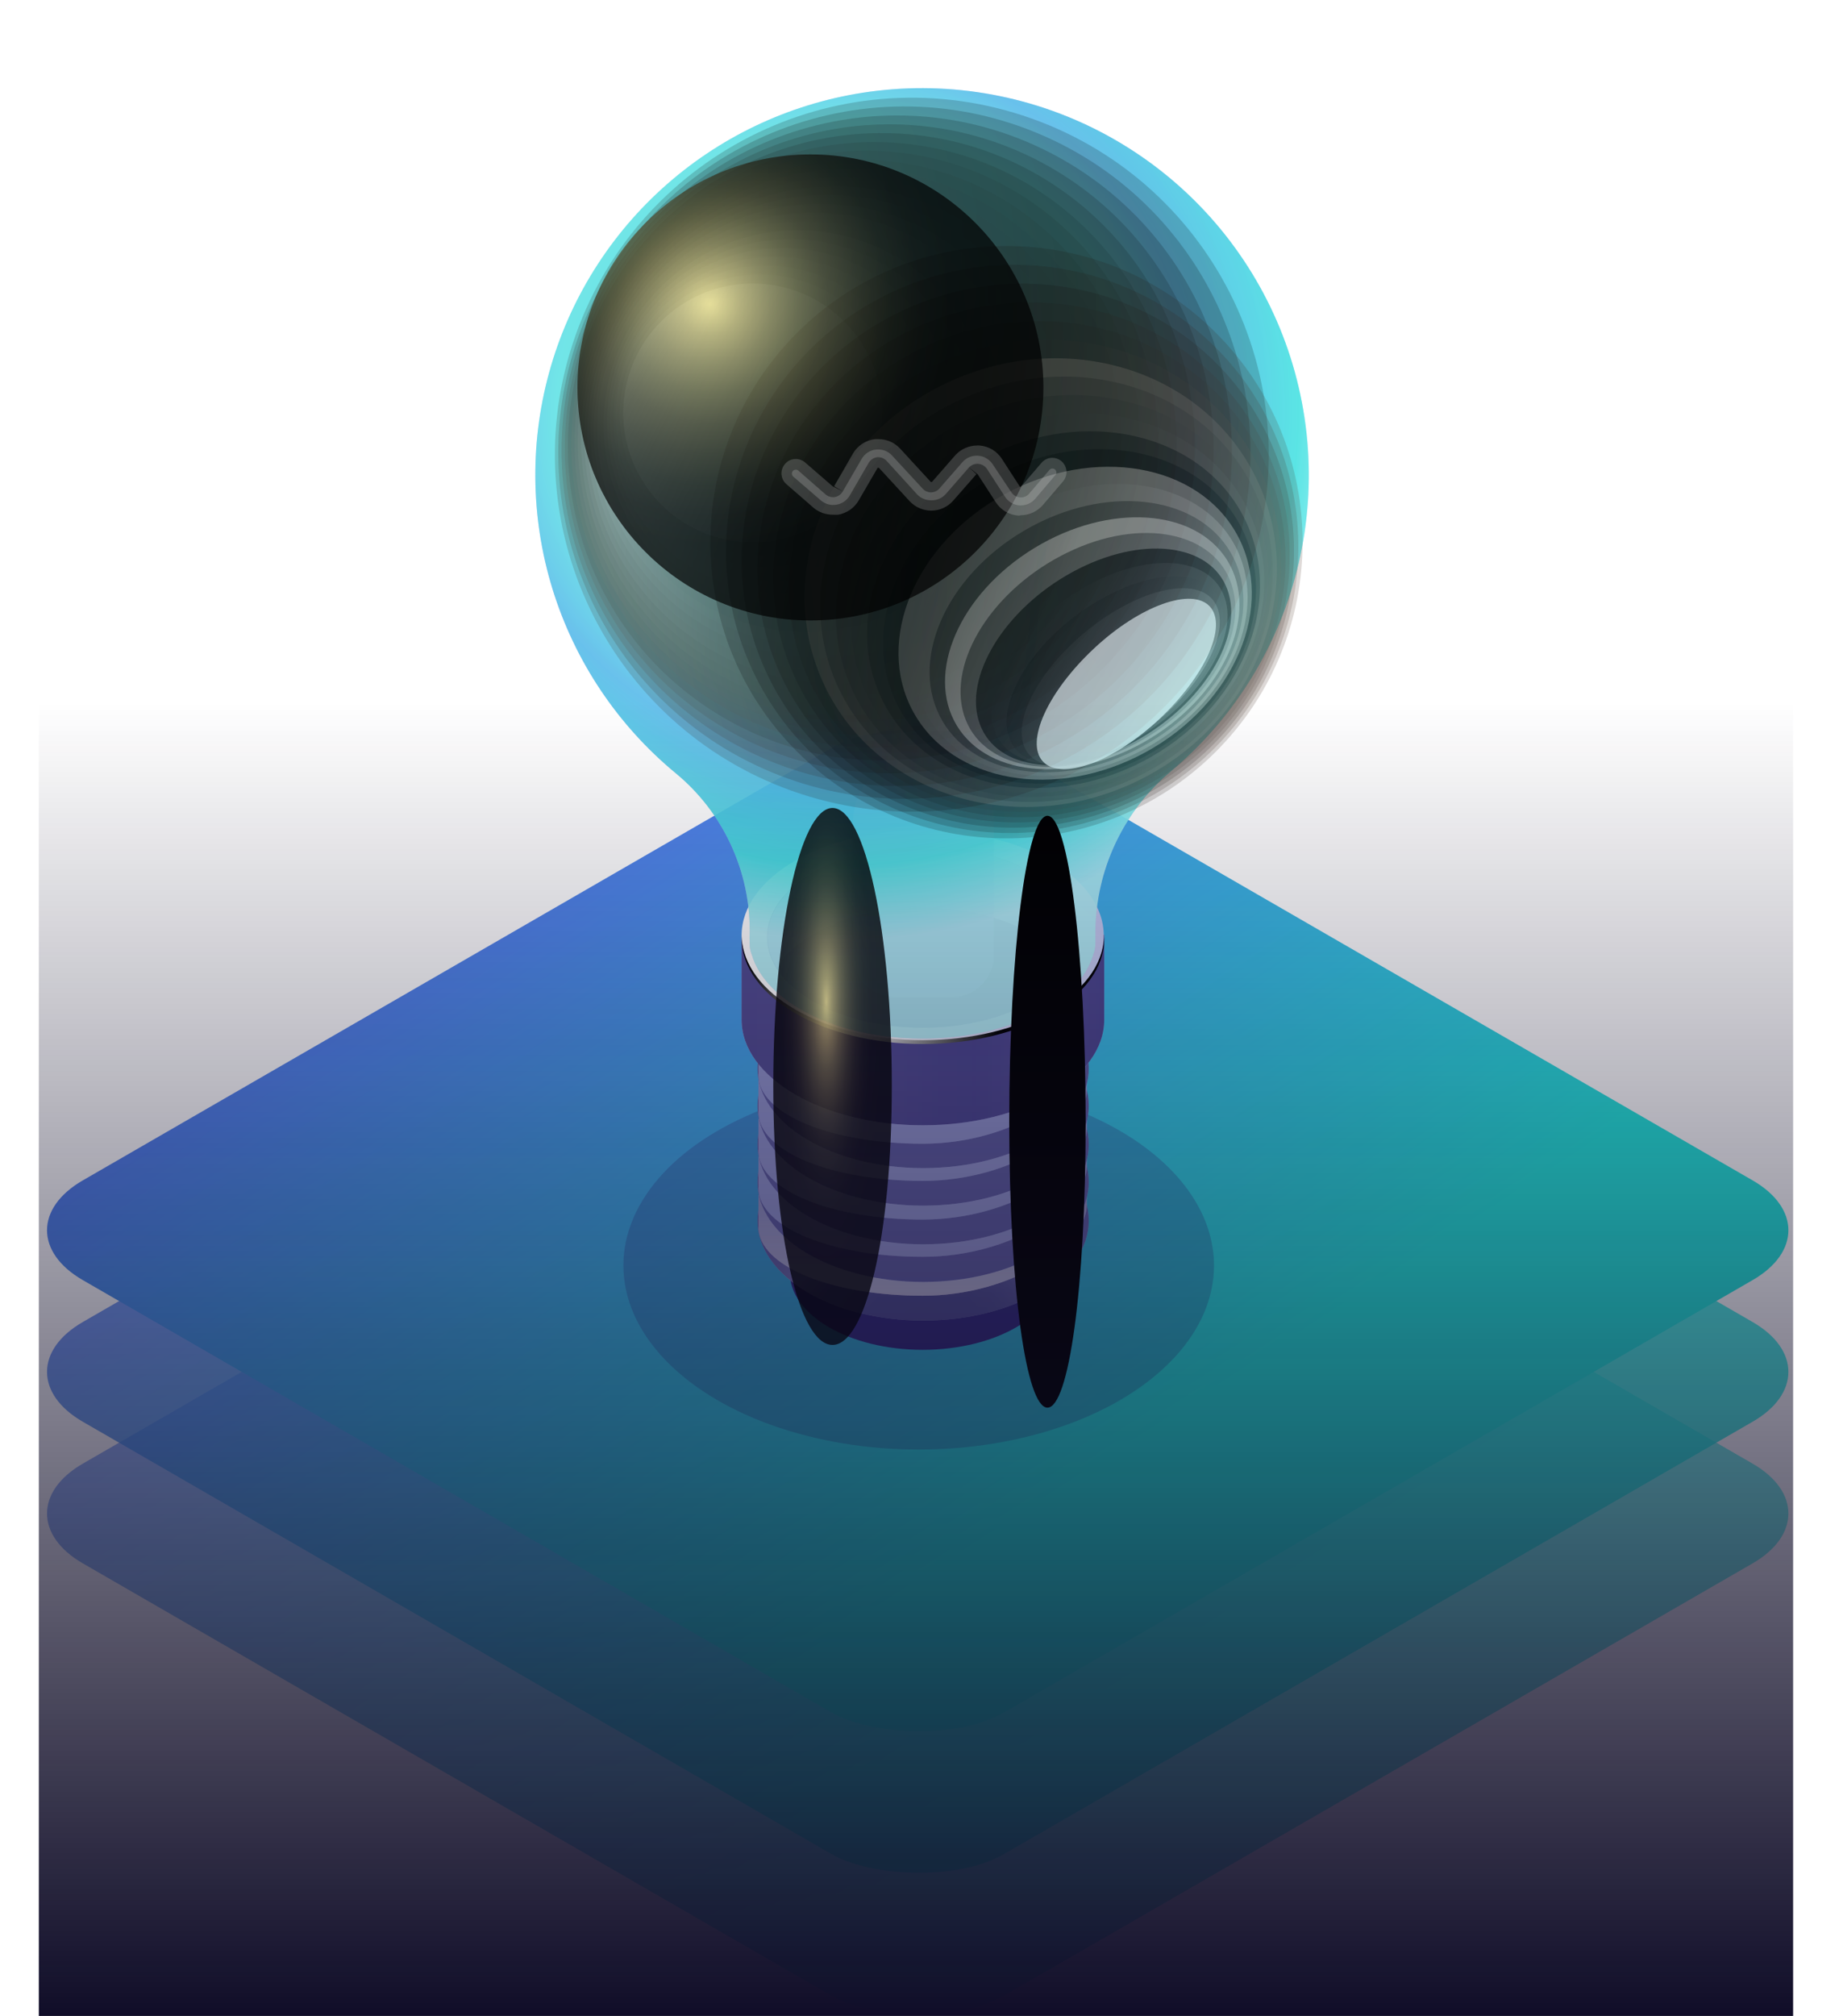 <svg width="521" height="571" viewBox="0 0 521 571" fill="none" xmlns="http://www.w3.org/2000/svg">
<g clip-path="url(#clip0_40_1263)">
<rect width="301.377" height="301.377" rx="28.232" transform="matrix(0.866 -0.5 0.866 0.5 -1 428.688)" fill="url(#paint0_linear_40_1263)" fill-opacity="0.6"/>
<rect width="301.377" height="301.377" rx="28.232" transform="matrix(0.866 -0.5 0.866 0.5 -1 388.573)" fill="url(#paint1_linear_40_1263)" fill-opacity="0.8"/>
<g style="mix-blend-mode:darken">
<rect width="301.377" height="301.377" rx="28.232" transform="matrix(0.866 -0.5 0.866 0.5 -1 348.458)" fill="url(#paint2_linear_40_1263)"/>
</g>
<g style="mix-blend-mode:darken" filter="url(#filter0_f_40_1263)">
<ellipse cx="260.274" cy="358.446" rx="83.659" ry="52.126" fill="#322A78" fill-opacity="0.25"/>
</g>
<path opacity="0.8" d="M261.597 220.993C246.7 220.993 235.519 210.765 230.915 192.909C230.865 192.692 230.865 192.467 230.915 192.251L224.042 135.589C224.043 135.317 224.144 135.054 224.326 134.851C224.507 134.648 224.757 134.517 225.027 134.485C225.298 134.453 225.571 134.521 225.795 134.675C226.02 134.83 226.179 135.062 226.245 135.326L232.987 192.251C235.486 202.116 242.589 218.559 261.465 218.559C275.935 218.559 287.116 208.233 289.977 192.251V191.955V191.166L296.554 135.261C296.595 134.969 296.749 134.706 296.983 134.527C297.217 134.348 297.512 134.269 297.804 134.307C298.095 134.34 298.361 134.486 298.546 134.714C298.73 134.941 298.818 135.232 298.79 135.524L292.213 192.251C292.229 192.415 292.229 192.58 292.213 192.744C289.253 209.943 277.185 220.993 261.597 220.993Z" fill="url(#paint3_linear_40_1263)"/>
<path opacity="0.8" d="M261.597 220.993C246.7 220.993 235.519 210.765 230.915 192.909C230.865 192.692 230.865 192.467 230.915 192.251L224.042 135.589C224.043 135.317 224.144 135.054 224.326 134.851C224.507 134.648 224.757 134.517 225.027 134.485C225.298 134.453 225.571 134.521 225.795 134.675C226.02 134.83 226.179 135.062 226.245 135.326L232.987 192.251C235.486 202.116 242.589 218.559 261.465 218.559C275.935 218.559 287.116 208.233 289.977 192.251V191.955V191.166L296.554 135.261C296.595 134.969 296.749 134.706 296.983 134.527C297.217 134.348 297.512 134.269 297.804 134.307C298.095 134.34 298.361 134.486 298.546 134.714C298.73 134.941 298.818 135.232 298.79 135.524L292.213 192.251C292.229 192.415 292.229 192.58 292.213 192.744C289.253 209.943 277.185 220.993 261.597 220.993Z" fill="url(#paint4_linear_40_1263)"/>
<path d="M299.021 341.451H223.746V360.393C223.746 372.495 240.616 382.328 261.4 382.328C282.183 382.328 299.021 372.462 299.021 360.393V360.097V341.451Z" fill="#322A78"/>
<path d="M261.531 374.04C287.449 374.04 308.459 361.378 308.459 345.759C308.459 330.14 287.449 317.477 261.531 317.477C235.614 317.477 214.604 330.14 214.604 345.759C214.604 361.378 235.614 374.04 261.531 374.04Z" fill="url(#paint5_radial_40_1263)"/>
<path d="M261.531 374.04C287.449 374.04 308.459 361.378 308.459 345.759C308.459 330.14 287.449 317.477 261.531 317.477C235.614 317.477 214.604 330.14 214.604 345.759C214.604 361.378 235.614 374.04 261.531 374.04Z" fill="#322A78" fill-opacity="0.65"/>
<g style="mix-blend-mode:multiply">
<path d="M307.899 338.525H214.867V347.535C214.867 358.683 235.716 367.003 261.4 367.003C287.083 367.003 307.899 352.337 307.899 341.188V338.525Z" fill="url(#paint6_linear_40_1263)" style="mix-blend-mode:multiply"/>
<path d="M307.899 338.525H214.867V347.535C214.867 358.683 235.716 367.003 261.4 367.003C287.083 367.003 307.899 352.337 307.899 341.188V338.525Z" fill="#322A78" fill-opacity="0.38"/>
</g>
<path d="M261.531 363.089C287.449 363.089 308.459 350.427 308.459 334.808C308.459 319.188 287.449 306.526 261.531 306.526C235.614 306.526 214.604 319.188 214.604 334.808C214.604 350.427 235.614 363.089 261.531 363.089Z" fill="url(#paint7_radial_40_1263)"/>
<path d="M261.531 363.089C287.449 363.089 308.459 350.427 308.459 334.808C308.459 319.188 287.449 306.526 261.531 306.526C235.614 306.526 214.604 319.188 214.604 334.808C214.604 350.427 235.614 363.089 261.531 363.089Z" fill="#322A78" fill-opacity="0.65"/>
<g style="mix-blend-mode:multiply">
<path d="M307.899 327.508H214.867V336.485C214.867 347.666 235.716 355.986 261.4 355.986C287.083 355.986 307.899 341.418 307.899 330.237V327.508Z" fill="url(#paint8_linear_40_1263)" style="mix-blend-mode:multiply"/>
<path d="M307.899 327.508H214.867V336.485C214.867 347.666 235.716 355.986 261.4 355.986C287.083 355.986 307.899 341.418 307.899 330.237V327.508Z" fill="#322A78" fill-opacity="0.25"/>
</g>
<path d="M261.531 352.436C287.449 352.436 308.459 339.774 308.459 324.154C308.459 308.535 287.449 295.873 261.531 295.873C235.614 295.873 214.604 308.535 214.604 324.154C214.604 339.774 235.614 352.436 261.531 352.436Z" fill="url(#paint9_radial_40_1263)"/>
<path d="M261.531 352.436C287.449 352.436 308.459 339.774 308.459 324.154C308.459 308.535 287.449 295.873 261.531 295.873C235.614 295.873 214.604 308.535 214.604 324.154C214.604 339.774 235.614 352.436 261.531 352.436Z" fill="#322A78" fill-opacity="0.65"/>
<g style="mix-blend-mode:multiply">
<path d="M307.899 316.951H214.867V325.929C214.867 337.11 235.716 345.43 261.4 345.43C287.083 345.43 307.899 330.796 307.899 319.582V316.951Z" fill="url(#paint10_linear_40_1263)" style="mix-blend-mode:multiply"/>
<path d="M307.899 316.951H214.867V325.929C214.867 337.11 235.716 345.43 261.4 345.43C287.083 345.43 307.899 330.796 307.899 319.582V316.951Z" fill="#322A78" fill-opacity="0.25"/>
</g>
<path d="M261.531 341.485C287.449 341.485 308.459 328.823 308.459 313.203C308.459 297.584 287.449 284.922 261.531 284.922C235.614 284.922 214.604 297.584 214.604 313.203C214.604 328.823 235.614 341.485 261.531 341.485Z" fill="url(#paint11_radial_40_1263)"/>
<path d="M261.531 341.485C287.449 341.485 308.459 328.823 308.459 313.203C308.459 297.584 287.449 284.922 261.531 284.922C235.614 284.922 214.604 297.584 214.604 313.203C214.604 328.823 235.614 341.485 261.531 341.485Z" fill="#322A78" fill-opacity="0.65"/>
<g style="mix-blend-mode:multiply">
<path d="M307.899 306H214.867V314.978C214.867 326.159 235.716 334.479 261.4 334.479C287.083 334.479 307.899 319.812 307.899 308.631V306Z" fill="url(#paint12_linear_40_1263)" style="mix-blend-mode:multiply"/>
<path d="M307.899 306H214.867V314.978C214.867 326.159 235.716 334.479 261.4 334.479C287.083 334.479 307.899 319.812 307.899 308.631V306Z" fill="#322A78" fill-opacity="0.25"/>
</g>
<path d="M261.531 330.862C287.449 330.862 308.459 318.2 308.459 302.581C308.459 286.961 287.449 274.299 261.531 274.299C235.614 274.299 214.604 286.961 214.604 302.581C214.604 318.2 235.614 330.862 261.531 330.862Z" fill="url(#paint13_radial_40_1263)"/>
<path d="M261.531 330.862C287.449 330.862 308.459 318.2 308.459 302.581C308.459 286.961 287.449 274.299 261.531 274.299C235.614 274.299 214.604 286.961 214.604 302.581C214.604 318.2 235.614 330.862 261.531 330.862Z" fill="#322A78" fill-opacity="0.65"/>
<g style="mix-blend-mode:multiply">
<path d="M307.899 295.346H214.867V304.488C214.867 315.636 235.716 323.956 261.4 323.956C287.083 323.956 307.899 309.158 307.899 297.911V295.346Z" fill="url(#paint14_linear_40_1263)" style="mix-blend-mode:multiply"/>
<path d="M307.899 295.346H214.867V304.488C214.867 315.636 235.716 323.956 261.4 323.956C287.083 323.956 307.899 309.158 307.899 297.911V295.346Z" fill="#322A78" fill-opacity="0.25"/>
</g>
<path d="M312.833 264.796H210.099V288.835C210.099 305.278 233.119 318.728 261.4 318.728C289.682 318.728 312.833 305.344 312.833 288.835V264.796Z" fill="url(#paint15_linear_40_1263)"/>
<path d="M312.833 264.796H210.099V288.835C210.099 305.278 233.119 318.728 261.4 318.728C289.682 318.728 312.833 305.344 312.833 288.835V264.796Z" fill="#322A78" fill-opacity="0.8"/>
<path d="M261.4 294.853C289.733 294.853 312.701 281.484 312.701 264.993C312.701 248.501 289.733 235.133 261.4 235.133C233.067 235.133 210.099 248.501 210.099 264.993C210.099 281.484 233.067 294.853 261.4 294.853Z" fill="url(#paint16_linear_40_1263)"/>
<path style="mix-blend-mode:color-dodge" d="M261.401 294.622C233.383 294.622 210.626 281.468 210.133 265.288C210.133 265.486 210.133 265.65 210.133 265.847C210.133 282.29 233.152 295.707 261.434 295.707C289.715 295.707 312.834 282.421 312.834 265.946C312.849 265.76 312.849 265.573 312.834 265.387C312.143 281.665 289.419 294.622 261.401 294.622Z" fill="url(#paint17_radial_40_1263)"/>
<path d="M261.4 291.104C285.756 291.104 305.5 279.605 305.5 265.421C305.5 251.236 285.756 239.737 261.4 239.737C237.045 239.737 217.301 251.236 217.301 265.421C217.301 279.605 237.045 291.104 261.4 291.104Z" fill="#6874A8"/>
<path d="M261.399 257.101C280.505 257.101 296.718 264.204 302.834 274.102C304.508 271.512 305.42 268.504 305.465 265.421C305.465 251.247 285.734 239.737 261.399 239.737C237.064 239.737 217.464 251.247 217.464 265.421C217.509 268.504 218.421 271.512 220.095 274.102C226.047 264.204 242.259 257.101 261.399 257.101Z" fill="url(#paint18_linear_40_1263)"/>
<path opacity="0.8" d="M253.638 282.455H269.719C272.871 282.446 275.89 281.188 278.116 278.957C280.341 276.725 281.591 273.702 281.591 270.551V232.14C281.377 227.066 279.159 222.284 275.422 218.843C271.686 215.403 266.737 213.586 261.662 213.79C259.147 213.685 256.635 214.075 254.27 214.94C251.906 215.805 249.734 217.127 247.881 218.831C246.027 220.535 244.527 222.587 243.467 224.871C242.407 227.155 241.806 229.625 241.701 232.14V232.371V270.551C241.696 272.118 242.002 273.671 242.601 275.119C243.2 276.567 244.08 277.883 245.189 278.99C246.299 280.096 247.617 280.972 249.067 281.567C250.517 282.162 252.071 282.464 253.638 282.455V282.455Z" fill="url(#paint19_linear_40_1263)"/>
<path opacity="0.8" d="M258.932 216.52H264.26C266.43 216.52 268.206 214.086 268.206 211.094V162.226C268.412 160.252 267.84 158.275 266.612 156.716C265.384 155.156 263.596 154.136 261.629 153.873C259.661 154.136 257.874 155.156 256.646 156.716C255.418 158.275 254.846 160.252 255.052 162.226V211.094C255.019 214.086 256.926 216.52 258.932 216.52Z" fill="url(#paint20_linear_40_1263)"/>
<path opacity="0.8" d="M261.73 226.32C267.615 226.32 272.385 222.227 272.385 217.178C272.385 212.128 267.615 208.035 261.73 208.035C255.846 208.035 251.075 212.128 251.075 217.178C251.075 222.227 255.846 226.32 261.73 226.32Z" fill="url(#paint21_radial_40_1263)"/>
<path opacity="0.7" d="M248.411 25.719C227.073 28.234 206.945 36.966 190.531 50.829C174.117 64.693 162.141 83.076 156.092 103.693C150.044 124.309 150.189 146.249 156.512 166.783C162.834 187.317 175.053 205.54 191.65 219.184C198.178 224.624 203.423 231.44 207.01 239.143C210.597 246.846 212.438 255.246 212.401 263.744V264.04C212.335 265.135 212.335 266.233 212.401 267.328C212.389 268.388 212.59 269.439 212.993 270.419C216.939 283.902 237.065 294.163 261.367 294.163C285.67 294.163 305.763 283.902 309.709 270.452C310.129 269.407 310.341 268.29 310.334 267.164C310.334 266.605 310.334 264.434 310.334 263.875C310.393 255.154 312.361 246.551 316.099 238.672C319.838 230.792 325.255 223.826 331.972 218.263C349.953 203.054 362.556 182.458 367.916 159.527C373.277 136.595 371.108 112.546 361.733 90.943C352.357 69.34 336.273 51.331 315.862 39.583C295.452 27.835 271.8 22.974 248.411 25.719V25.719Z" fill="url(#paint22_radial_40_1263)"/>
<path opacity="0.7" d="M248.411 25.719C227.073 28.234 206.945 36.966 190.531 50.829C174.117 64.693 162.141 83.076 156.092 103.693C150.044 124.309 150.189 146.249 156.512 166.783C162.834 187.317 175.053 205.54 191.65 219.184C198.178 224.624 203.423 231.44 207.01 239.143C210.597 246.846 212.438 255.246 212.401 263.744V264.04C212.335 265.135 212.335 266.233 212.401 267.328C212.389 268.388 212.59 269.439 212.993 270.419C216.939 283.902 237.065 294.163 261.367 294.163C285.67 294.163 305.763 283.902 309.709 270.452C310.129 269.407 310.341 268.29 310.334 267.164C310.334 266.605 310.334 264.434 310.334 263.875C310.393 255.154 312.361 246.551 316.099 238.672C319.838 230.792 325.255 223.826 331.972 218.263C349.953 203.054 362.556 182.458 367.916 159.527C373.277 136.595 371.108 112.546 361.733 90.943C352.357 69.34 336.273 51.331 315.862 39.583C295.452 27.835 271.8 22.974 248.411 25.719V25.719Z" fill="url(#paint23_radial_40_1263)"/>
<g style="mix-blend-mode:color-dodge" opacity="0.7">
<path style="mix-blend-mode:color-dodge" opacity="0.25" d="M354.406 160.197C371.751 107.129 342.792 50.049 289.725 32.703C236.657 15.358 179.576 44.317 162.231 97.385C144.886 150.452 173.845 207.533 226.912 224.878C279.98 242.223 337.061 213.265 354.406 160.197Z" fill="url(#paint24_linear_40_1263)"/>
<path style="mix-blend-mode:color-dodge" opacity="0.28" d="M346.737 165.834C367.517 115.839 343.834 58.465 293.839 37.685C243.845 16.905 186.47 40.588 165.69 90.583C144.91 140.577 168.593 197.952 218.588 218.732C268.583 239.512 325.957 215.828 346.737 165.834Z" fill="url(#paint25_linear_40_1263)"/>
<path style="mix-blend-mode:color-dodge" opacity="0.31" d="M338.672 170.708C362.443 123.972 343.828 66.815 297.092 43.043C250.356 19.271 193.199 37.887 169.427 84.622C145.655 131.358 164.271 188.516 211.006 212.287C257.742 236.059 314.9 217.444 338.672 170.708Z" fill="url(#paint26_linear_40_1263)"/>
<path style="mix-blend-mode:color-dodge" opacity="0.33" d="M330.586 174.575C356.798 131.124 342.822 74.651 299.371 48.44C255.92 22.228 199.447 36.204 173.236 79.655C147.024 123.106 161 179.579 204.451 205.79C247.902 232.002 304.375 218.026 330.586 174.575Z" fill="url(#paint27_linear_40_1263)"/>
<path style="mix-blend-mode:color-dodge" opacity="0.36" d="M322.61 177.271C350.635 137.009 340.715 81.651 300.452 53.626C260.19 25.601 204.832 35.521 176.807 75.784C148.782 116.047 158.702 171.405 198.965 199.43C239.227 227.455 294.585 217.534 322.61 177.271Z" fill="url(#paint28_linear_40_1263)"/>
<path style="mix-blend-mode:color-dodge" opacity="0.38" d="M315.032 178.902C344.267 141.657 337.774 87.764 300.529 58.529C263.284 29.294 209.391 35.787 180.156 73.032C150.921 110.277 157.414 164.17 194.659 193.405C231.904 222.64 285.797 216.147 315.032 178.902Z" fill="url(#paint29_linear_40_1263)"/>
<path style="mix-blend-mode:color-dodge" opacity="0.41" d="M307.872 179.594C337.815 145.124 334.146 92.906 299.676 62.963C265.205 33.02 212.988 36.69 183.045 71.16C153.101 105.63 156.771 157.847 191.241 187.791C225.711 217.734 277.929 214.064 307.872 179.594Z" fill="url(#paint30_linear_40_1263)"/>
<path style="mix-blend-mode:color-dodge" opacity="0.44" d="M299.601 181.138C330.693 150.046 330.693 99.636 299.601 68.544C268.51 37.453 218.1 37.453 187.008 68.544C155.916 99.636 155.916 150.046 187.008 181.138C218.1 212.23 268.51 212.23 299.601 181.138Z" fill="url(#paint31_linear_40_1263)"/>
<path style="mix-blend-mode:color-dodge" opacity="0.46" d="M295.28 178.391C325.177 148.494 325.177 100.02 295.28 70.123C265.382 40.225 216.909 40.225 187.012 70.123C157.114 100.02 157.114 148.494 187.012 178.391C216.909 208.288 265.382 208.288 295.28 178.391Z" fill="url(#paint32_linear_40_1263)"/>
<path style="mix-blend-mode:color-dodge" opacity="0.49" d="M288.792 177.687C318.616 150.176 320.491 103.698 292.98 73.875C265.469 44.051 218.991 42.177 189.168 69.687C159.345 97.198 157.47 143.676 184.98 173.499C212.491 203.323 258.969 205.197 288.792 177.687Z" fill="url(#paint33_linear_40_1263)"/>
<path style="mix-blend-mode:color-dodge" opacity="0.51" d="M283.143 176.172C312.427 150.59 315.428 106.111 289.846 76.827C264.263 47.542 219.785 44.541 190.5 70.124C161.216 95.706 158.215 140.185 183.797 169.469C209.38 198.754 253.858 201.755 283.143 176.172Z" fill="url(#paint34_linear_40_1263)"/>
<path style="mix-blend-mode:color-dodge" opacity="0.54" d="M277.82 174.302C306.393 150.487 310.25 108.019 286.436 79.446C262.621 50.873 220.153 47.016 191.58 70.83C163.007 94.644 159.15 137.113 182.964 165.686C206.779 194.259 249.247 198.116 277.82 174.302Z" fill="url(#paint35_linear_40_1263)"/>
<path style="mix-blend-mode:color-dodge" opacity="0.57" d="M272.684 172.207C300.414 150.03 304.916 109.573 282.74 81.843C260.564 54.113 220.107 49.611 192.377 71.787C164.647 93.963 160.144 134.421 182.321 162.151C204.497 189.881 244.954 194.383 272.684 172.207Z" fill="url(#paint36_linear_40_1263)"/>
<path style="mix-blend-mode:color-dodge" opacity="0.59" d="M267.767 169.881C294.532 149.239 299.496 110.809 278.855 84.044C258.213 57.28 219.783 52.316 193.018 72.957C166.253 93.599 161.29 132.029 181.931 158.794C202.572 185.558 241.003 190.522 267.767 169.881Z" fill="url(#paint37_linear_40_1263)"/>
<path style="mix-blend-mode:color-dodge" opacity="0.62" d="M263.04 167.427C288.769 148.214 294.052 111.782 274.839 86.054C255.626 60.325 219.194 55.042 193.466 74.255C167.737 93.468 162.454 129.9 181.667 155.628C200.88 181.357 237.312 186.64 263.04 167.427Z" fill="url(#paint38_linear_40_1263)"/>
<path style="mix-blend-mode:color-dodge" opacity="0.64" d="M258.436 164.89C283.06 147.026 288.54 112.583 270.676 87.959C252.812 63.334 218.369 57.855 193.745 75.719C169.121 93.583 163.641 128.026 181.505 152.65C199.369 177.274 233.812 182.754 258.436 164.89Z" fill="url(#paint39_linear_40_1263)"/>
<path style="mix-blend-mode:color-dodge" opacity="0.67" d="M253.981 162.189C277.427 145.613 282.996 113.168 266.42 89.722C249.843 66.275 217.399 60.706 193.952 77.283C170.506 93.859 164.937 126.304 181.513 149.75C198.089 173.197 230.534 178.766 253.981 162.189Z" fill="url(#paint40_linear_40_1263)"/>
<path style="mix-blend-mode:color-dodge" opacity="0.7" d="M249.581 159.431C271.818 144.073 277.395 113.596 262.038 91.359C246.68 69.122 216.203 63.545 193.966 78.902C171.728 94.26 166.151 124.737 181.509 146.974C196.867 169.212 227.343 174.789 249.581 159.431Z" fill="url(#paint41_linear_40_1263)"/>
<path style="mix-blend-mode:color-dodge" opacity="0.72" d="M245.332 156.609C266.321 142.419 271.834 113.9 257.644 92.911C243.454 71.921 214.936 66.409 193.946 80.598C172.956 94.788 167.444 123.307 181.634 144.296C195.823 165.286 224.342 170.799 245.332 156.609Z" fill="url(#paint42_linear_40_1263)"/>
<path style="mix-blend-mode:color-dodge" opacity="0.75" d="M240.565 153.412C260.192 140.406 265.559 113.952 252.553 94.325C239.547 74.698 213.093 69.331 193.466 82.337C173.839 95.342 168.472 121.797 181.477 141.424C194.483 161.051 220.938 166.418 240.565 153.412Z" fill="url(#paint43_linear_40_1263)"/>
<path style="mix-blend-mode:color-dodge" opacity="0.77" d="M237.014 150.763C255.396 138.784 260.587 114.173 248.608 95.792C236.63 77.41 212.019 72.219 193.637 84.197C175.256 96.175 170.065 120.787 182.043 139.168C194.021 157.55 218.633 162.741 237.014 150.763Z" fill="url(#paint44_linear_40_1263)"/>
<path style="mix-blend-mode:color-dodge" opacity="0.8" d="M245.714 99.942C249.083 106.373 250.466 113.66 249.689 120.878C248.913 128.096 246.011 134.922 241.351 140.489C236.691 146.056 230.483 150.115 223.515 152.151C216.546 154.187 209.13 154.108 202.206 151.925C195.282 149.741 189.162 145.552 184.621 139.887C180.081 134.221 177.324 127.336 176.701 120.103C176.078 112.869 177.616 105.614 181.12 99.256C184.624 92.897 189.937 87.723 196.386 84.387C204.996 79.943 215.015 79.084 224.256 81.998C233.497 84.912 241.21 91.362 245.714 99.942Z" fill="url(#paint45_linear_40_1263)"/>
</g>
<path style="mix-blend-mode:color-dodge" opacity="0.8" d="M252.653 307.381C252.653 350.757 245.122 380.945 235.849 380.945C226.575 380.945 219.077 350.757 219.077 307.381C219.077 264.005 226.575 228.851 235.849 228.851C245.122 228.851 252.653 263.972 252.653 307.381Z" fill="url(#paint46_radial_40_1263)"/>
<g style="mix-blend-mode:color-dodge" opacity="0.7">
<path style="mix-blend-mode:color-dodge" opacity="0.25" d="M344.461 212.898C377.222 180.136 377.222 127.02 344.461 94.258C311.699 61.497 258.583 61.497 225.821 94.258C193.06 127.02 193.06 180.136 225.821 212.898C258.583 245.659 311.699 245.659 344.461 212.898Z" fill="url(#paint47_linear_40_1263)"/>
<path style="mix-blend-mode:color-dodge" opacity="0.28" d="M319.31 228.893C360.304 210.718 378.963 163.116 360.988 122.57C343.012 82.025 295.207 63.889 254.213 82.064C213.219 100.239 194.559 147.841 212.535 188.387C230.511 228.932 278.316 247.068 319.31 228.893Z" fill="url(#paint48_linear_40_1263)"/>
<path style="mix-blend-mode:color-dodge" opacity="0.31" d="M319.762 227.397C359.331 209.639 377.344 163.905 359.995 125.247C342.646 86.59 296.505 69.647 256.936 87.406C217.367 105.164 199.354 150.898 216.703 189.555C234.052 228.213 280.193 245.155 319.762 227.397Z" fill="url(#paint49_linear_40_1263)"/>
<path style="mix-blend-mode:color-dodge" opacity="0.33" d="M320.274 225.91C358.397 208.568 375.737 164.691 359.005 127.907C342.272 91.123 297.803 75.362 259.68 92.704C221.558 110.045 204.217 153.922 220.949 190.706C237.682 227.49 282.151 243.251 320.274 225.91Z" fill="url(#paint50_linear_40_1263)"/>
<path style="mix-blend-mode:color-dodge" opacity="0.36" d="M320.779 224.426C357.475 207.501 374.168 165.477 358.065 130.563C341.962 95.648 299.16 81.064 262.464 97.989C225.769 114.914 209.075 156.938 225.178 191.853C241.281 226.767 284.083 241.351 320.779 224.426Z" fill="url(#paint51_linear_40_1263)"/>
<path style="mix-blend-mode:color-dodge" opacity="0.38" d="M321.246 222.926C356.509 206.408 372.547 166.231 357.069 133.189C341.591 100.147 300.458 86.752 265.195 103.27C229.933 119.788 213.894 159.964 229.372 193.006C244.85 226.048 285.984 239.444 321.246 222.926Z" fill="url(#paint52_linear_40_1263)"/>
<path style="mix-blend-mode:color-dodge" opacity="0.41" d="M321.723 221.468C355.553 205.361 370.945 167.033 356.103 135.86C341.261 104.687 301.804 92.473 267.975 108.58C234.145 124.687 218.753 163.015 233.595 194.188C248.437 225.361 287.893 237.575 321.723 221.468Z" fill="url(#paint53_linear_40_1263)"/>
<path style="mix-blend-mode:color-dodge" opacity="0.44" d="M322.213 219.999C354.619 204.285 369.365 167.779 355.148 138.461C340.931 109.144 303.135 98.116 270.729 113.831C238.323 129.546 223.578 166.051 237.794 195.369C252.011 224.686 289.807 235.714 322.213 219.999Z" fill="url(#paint54_linear_40_1263)"/>
<path style="mix-blend-mode:color-dodge" opacity="0.46" d="M322.687 218.549C353.67 203.23 367.777 168.547 354.196 141.081C340.616 113.616 304.491 103.769 273.509 119.088C242.527 134.407 228.42 169.091 242 196.556C255.58 224.022 291.705 233.868 322.687 218.549Z" fill="url(#paint55_linear_40_1263)"/>
<path style="mix-blend-mode:color-dodge" opacity="0.49" d="M323.129 217.163C352.698 202.227 366.173 169.341 353.227 143.711C340.28 118.081 305.814 109.412 276.245 124.349C246.676 139.285 233.2 172.171 246.147 197.801C259.094 223.431 293.56 232.1 323.129 217.163Z" fill="url(#paint56_linear_40_1263)"/>
<path style="mix-blend-mode:color-dodge" opacity="0.51" d="M323.598 215.753C351.748 201.193 364.591 170.1 352.283 146.305C339.975 122.511 307.178 115.025 279.028 129.585C250.878 144.146 238.035 175.239 250.342 199.033C262.65 222.828 295.447 230.314 323.598 215.753Z" fill="url(#paint57_linear_40_1263)"/>
<path style="mix-blend-mode:color-dodge" opacity="0.54" d="M324.12 214.383C350.859 200.184 363.076 170.858 351.406 148.882C339.736 126.906 308.599 120.603 281.859 134.802C255.119 149.002 242.903 178.328 254.573 200.304C266.243 222.28 297.38 228.583 324.12 214.383Z" fill="url(#paint58_linear_40_1263)"/>
<path style="mix-blend-mode:color-dodge" opacity="0.57" d="M324.56 213.054C349.9 199.204 361.502 171.62 350.474 151.444C339.447 131.268 309.965 126.14 284.625 139.99C259.286 153.84 247.683 181.423 258.711 201.6C269.739 221.776 299.221 226.904 324.56 213.054Z" fill="url(#paint59_linear_40_1263)"/>
<path style="mix-blend-mode:color-dodge" opacity="0.59" d="M324.994 211.716C348.939 198.196 359.931 172.326 349.545 153.933C339.16 135.54 311.331 131.589 287.386 145.108C263.442 158.628 252.45 184.498 262.835 202.891C273.22 221.284 301.05 225.235 324.994 211.716Z" fill="url(#paint60_linear_40_1263)"/>
<path style="mix-blend-mode:color-dodge" opacity="0.62" d="M325.427 210.427C347.965 197.231 358.35 173.065 348.622 156.452C338.895 139.838 312.738 137.068 290.201 150.265C267.663 163.461 257.278 187.627 267.005 204.24C276.733 220.854 302.889 223.624 325.427 210.427Z" fill="url(#paint61_linear_40_1263)"/>
<path style="mix-blend-mode:color-dodge" opacity="0.64" d="M325.879 209.154C347.042 196.241 356.835 173.707 347.754 158.823C338.672 143.94 314.154 142.342 292.992 155.255C271.829 168.167 262.035 190.701 271.116 205.585C280.198 220.469 304.716 222.066 325.879 209.154Z" fill="url(#paint62_linear_40_1263)"/>
<path style="mix-blend-mode:color-dodge" opacity="0.67" d="M273.107 202.542C268.339 187.217 281.46 166.697 302.408 156.502C323.356 146.308 344.238 150.616 349.006 165.842C353.775 181.067 340.654 201.555 319.706 211.651C298.758 221.747 277.875 217.636 273.107 202.542Z" fill="url(#paint63_linear_40_1263)"/>
<path style="mix-blend-mode:color-dodge" opacity="0.7" d="M277.58 205.074C272.746 191.92 284.519 172.518 303.889 161.994C323.258 151.471 342.891 153.74 347.725 166.993C352.559 180.246 340.786 199.549 321.417 210.073C302.047 220.596 282.414 218.327 277.58 205.074Z" fill="url(#paint64_linear_40_1263)"/>
<path style="mix-blend-mode:color-dodge" opacity="0.72" d="M282.051 207.705C277.151 196.359 287.576 178.338 305.4 167.42C323.224 156.502 341.574 156.864 346.54 168.177C351.505 179.489 340.982 197.543 323.191 208.461C305.4 219.379 286.951 218.985 282.051 207.705Z" fill="url(#paint65_linear_40_1263)"/>
<path style="mix-blend-mode:color-dodge" opacity="0.75" d="M286.524 210.337C281.559 200.965 290.668 184.029 306.88 172.848C323.093 161.667 340.325 159.957 345.291 169.362C350.256 178.767 341.147 195.67 324.935 206.884C308.722 218.098 291.49 219.742 286.524 210.337Z" fill="url(#paint66_linear_40_1263)"/>
<path style="mix-blend-mode:color-dodge" opacity="0.77" d="M290.996 213C285.932 205.535 293.725 189.981 308.392 178.273C323.059 166.566 339.14 163.08 344.073 170.545C349.006 178.01 341.343 193.565 326.676 205.272C312.01 216.979 296.06 220.432 290.996 213Z" fill="url(#paint67_linear_40_1263)"/>
<path style="mix-blend-mode:color-dodge" opacity="0.8" d="M295.469 215.696C290.339 210.171 296.818 195.965 309.873 183.732C322.929 171.498 337.694 166.269 342.759 171.794C347.823 177.319 341.443 191.525 328.355 203.759C315.266 215.992 300.6 221.155 295.469 215.696Z" fill="url(#paint68_linear_40_1263)"/>
</g>
<path style="mix-blend-mode:color-dodge" opacity="0.7" d="M229.6 175.74C266.051 175.74 295.601 146.191 295.601 109.739C295.601 73.288 266.051 43.739 229.6 43.739C193.149 43.739 163.599 73.288 163.599 109.739C163.599 146.191 193.149 175.74 229.6 175.74Z" fill="url(#paint69_radial_40_1263)"/>
<path style="mix-blend-mode:color-dodge" d="M307.571 317.643C307.571 365.458 302.737 398.705 296.752 398.705C290.767 398.705 285.932 365.359 285.932 317.643C285.932 269.926 290.799 231.055 296.752 231.055C302.704 231.055 307.571 269.729 307.571 317.643Z" fill="url(#paint70_radial_40_1263)"/>
<path opacity="0.5" d="M289.253 143.153H288.891C288.05 143.102 287.232 142.851 286.506 142.423C285.78 141.994 285.166 141.399 284.715 140.687L279.585 132.761C279.306 132.369 278.944 132.042 278.526 131.805C278.107 131.568 277.641 131.425 277.161 131.388C276.681 131.35 276.199 131.418 275.749 131.587C275.298 131.757 274.89 132.023 274.553 132.367L267.976 139.897C267.475 140.467 266.858 140.923 266.166 141.235C265.474 141.547 264.723 141.708 263.964 141.706C263.202 141.734 262.443 141.603 261.735 141.319C261.027 141.036 260.386 140.608 259.854 140.062L251.172 130.525C250.829 130.161 250.408 129.881 249.941 129.704C249.474 129.527 248.973 129.46 248.475 129.506C247.988 129.575 247.522 129.752 247.112 130.025C246.702 130.299 246.359 130.66 246.108 131.084L240.747 140.325C240.35 141.016 239.805 141.611 239.151 142.067C238.496 142.522 237.749 142.827 236.963 142.959C236.177 143.091 235.371 143.047 234.604 142.831C233.837 142.614 233.127 142.23 232.526 141.706L224.666 134.932C224.465 134.718 224.353 134.436 224.353 134.142C224.353 133.849 224.465 133.567 224.666 133.353C224.876 133.144 225.16 133.027 225.455 133.027C225.751 133.027 226.035 133.144 226.245 133.353L233.907 140.062C234.268 140.364 234.69 140.584 235.144 140.709C235.598 140.834 236.073 140.86 236.538 140.785C236.993 140.698 237.425 140.515 237.805 140.248C238.185 139.982 238.504 139.638 238.741 139.24L244.102 129.999C244.518 129.261 245.106 128.634 245.816 128.17C246.526 127.707 247.336 127.42 248.179 127.335C249.022 127.238 249.876 127.342 250.671 127.64C251.465 127.937 252.178 128.419 252.75 129.045L261.432 138.45C261.734 138.767 262.096 139.02 262.497 139.195C262.898 139.37 263.33 139.464 263.767 139.47C264.207 139.46 264.64 139.361 265.041 139.18C265.442 139 265.803 138.74 266.102 138.418L272.679 130.887C273.231 130.257 273.923 129.765 274.7 129.451C275.477 129.137 276.316 129.009 277.151 129.078C277.98 129.147 278.781 129.405 279.494 129.833C280.207 130.26 280.811 130.846 281.262 131.544L286.524 139.437C286.799 139.848 287.164 140.192 287.591 140.443C288.018 140.693 288.497 140.844 288.99 140.884C289.478 140.924 289.969 140.847 290.421 140.658C290.873 140.469 291.274 140.174 291.588 139.799L297.376 133.024C297.589 132.823 297.872 132.711 298.165 132.711C298.458 132.711 298.741 132.823 298.954 133.024C299.163 133.234 299.28 133.518 299.28 133.814C299.28 134.109 299.163 134.393 298.954 134.603L293.199 141.377C292.702 141.933 292.094 142.378 291.415 142.684C290.735 142.99 289.999 143.15 289.253 143.153V143.153Z" fill="white" fill-opacity="0.36"/>
<path opacity="0.5" d="M288.695 146.046C287.376 145.987 286.091 145.613 284.946 144.955C283.802 144.297 282.832 143.374 282.118 142.264L276.988 134.338L274.423 132.332L276.626 134.306L270.049 141.803C269.281 142.681 268.336 143.387 267.276 143.874C266.217 144.361 265.066 144.619 263.9 144.632C262.733 144.637 261.579 144.4 260.509 143.936C259.439 143.472 258.477 142.79 257.684 141.935L249.003 132.497H248.641L243.281 141.738C242.665 142.796 241.824 143.707 240.819 144.405C239.813 145.104 238.667 145.574 237.46 145.783C236.989 145.815 236.517 145.815 236.046 145.783C234.078 145.819 232.159 145.168 230.62 143.941L222.793 137.134C222.39 136.785 222.06 136.36 221.822 135.883C221.584 135.406 221.443 134.886 221.406 134.355C221.369 133.823 221.438 133.289 221.608 132.784C221.779 132.279 222.047 131.813 222.398 131.412C222.775 130.968 223.244 130.612 223.772 130.368C224.3 130.124 224.875 129.997 225.457 129.998C226.423 130.004 227.355 130.354 228.087 130.984L235.947 137.791L238.841 139.205L236.309 137.726L241.636 128.485C242.293 127.353 243.207 126.391 244.303 125.677C245.4 124.963 246.649 124.517 247.95 124.374H248.871C250.027 124.376 251.169 124.616 252.228 125.08C253.286 125.544 254.237 126.222 255.021 127.071L263.702 136.509H264.031L270.608 128.978C271.397 128.102 272.361 127.401 273.437 126.92C274.513 126.438 275.678 126.187 276.857 126.183H277.481C278.768 126.278 280.015 126.672 281.123 127.335C282.231 127.997 283.168 128.909 283.861 129.998L288.991 137.923H289.189L295.075 131.083C295.457 130.637 295.931 130.279 296.465 130.035C296.999 129.791 297.579 129.666 298.166 129.669C298.923 129.68 299.662 129.904 300.298 130.315C300.934 130.726 301.442 131.307 301.764 131.993C302.086 132.678 302.21 133.44 302.12 134.192C302.03 134.944 301.732 135.655 301.257 136.246L295.47 143.02C294.684 143.936 293.711 144.671 292.616 145.176C291.52 145.681 290.329 145.944 289.123 145.947L288.695 146.046Z" fill="white" fill-opacity="0.36"/>
<rect x="11" y="199" width="497" height="372" fill="url(#paint71_linear_40_1263)"/>
</g>
<defs>
<filter id="filter0_f_40_1263" x="157.309" y="287.015" width="205.93" height="142.864" filterUnits="userSpaceOnUse" color-interpolation-filters="sRGB">
<feFlood flood-opacity="0" result="BackgroundImageFix"/>
<feBlend mode="normal" in="SourceGraphic" in2="BackgroundImageFix" result="shape"/>
<feGaussianBlur stdDeviation="9.653" result="effect1_foregroundBlur_40_1263"/>
</filter>
<linearGradient id="paint0_linear_40_1263" x1="239.77" y1="239.77" x2="218.928" y2="-116.978" gradientUnits="userSpaceOnUse">
<stop stop-color="#24E8DE"/>
<stop offset="1" stop-color="#6454F0"/>
</linearGradient>
<linearGradient id="paint1_linear_40_1263" x1="239.77" y1="239.77" x2="218.928" y2="-116.978" gradientUnits="userSpaceOnUse">
<stop stop-color="#24E8DE"/>
<stop offset="1" stop-color="#6454F0"/>
</linearGradient>
<linearGradient id="paint2_linear_40_1263" x1="239.77" y1="239.77" x2="218.928" y2="-116.978" gradientUnits="userSpaceOnUse">
<stop stop-color="#24E8DE"/>
<stop offset="1" stop-color="#6454F0"/>
</linearGradient>
<linearGradient id="paint3_linear_40_1263" x1="299.053" y1="177.683" x2="224.14" y2="177.683" gradientUnits="userSpaceOnUse">
<stop offset="0.04" stop-color="#959FE5"/>
<stop offset="0.09" stop-color="#A4ADE7"/>
<stop offset="0.21" stop-color="#CDD1ED"/>
<stop offset="0.3" stop-color="#F1F2F2"/>
<stop offset="0.36" stop-color="#E0E2EF"/>
<stop offset="0.46" stop-color="#C5CAE9"/>
<stop offset="0.56" stop-color="#B5BBE6"/>
<stop offset="0.63" stop-color="#AFB6E5"/>
<stop offset="0.73" stop-color="#B2B9E6"/>
<stop offset="0.8" stop-color="#BBC1EB"/>
<stop offset="0.86" stop-color="#CBD0F2"/>
<stop offset="0.87" stop-color="#CED3F4"/>
<stop offset="0.99" stop-color="#AFB6E5"/>
</linearGradient>
<linearGradient id="paint4_linear_40_1263" x1="261.498" y1="138.911" x2="259.328" y2="218.197" gradientUnits="userSpaceOnUse">
<stop offset="0.04" stop-color="#24E8DE"/>
<stop offset="0.3" stop-color="#3DB9EA"/>
<stop offset="0.82" stop-color="#24E8DE"/>
<stop offset="1" stop-color="#24E8DE"/>
</linearGradient>
<radialGradient id="paint5_radial_40_1263" cx="0" cy="0" r="1" gradientUnits="userSpaceOnUse" gradientTransform="translate(261.531 374.093) scale(56.497 33.898)">
<stop offset="0.06" stop-color="#7D86AD"/>
<stop offset="0.29" stop-color="#7F88AF"/>
<stop offset="0.41" stop-color="#878FB5"/>
<stop offset="0.5" stop-color="#949CBF"/>
<stop offset="0.57" stop-color="#A7AECE"/>
<stop offset="0.64" stop-color="#BFC5E1"/>
<stop offset="0.7" stop-color="#DCE1F8"/>
<stop offset="0.72" stop-color="#E5E9FF"/>
<stop offset="0.75" stop-color="#DBDFFA"/>
<stop offset="0.84" stop-color="#C3C9EE"/>
<stop offset="0.93" stop-color="#B4BBE7"/>
<stop offset="1" stop-color="#AFB6E5"/>
</radialGradient>
<linearGradient id="paint6_linear_40_1263" x1="261.4" y1="368.319" x2="261.4" y2="328.495" gradientUnits="userSpaceOnUse">
<stop stop-color="white"/>
<stop offset="1" stop-color="#AFB6E5"/>
</linearGradient>
<radialGradient id="paint7_radial_40_1263" cx="0" cy="0" r="1" gradientUnits="userSpaceOnUse" gradientTransform="translate(3349.36 -174089) scale(1612.43 971.75)">
<stop offset="0.06" stop-color="#7D86AD"/>
<stop offset="0.29" stop-color="#7F88AF"/>
<stop offset="0.41" stop-color="#878FB5"/>
<stop offset="0.5" stop-color="#949CBF"/>
<stop offset="0.57" stop-color="#A7AECE"/>
<stop offset="0.64" stop-color="#BFC5E1"/>
<stop offset="0.7" stop-color="#DCE1F8"/>
<stop offset="0.72" stop-color="#E5E9FF"/>
<stop offset="0.75" stop-color="#DBDFFA"/>
<stop offset="0.84" stop-color="#C3C9EE"/>
<stop offset="0.93" stop-color="#B4BBE7"/>
<stop offset="1" stop-color="#AFB6E5"/>
</radialGradient>
<linearGradient id="paint8_linear_40_1263" x1="3318.44" y1="3206.14" x2="3318.44" y2="2861.26" gradientUnits="userSpaceOnUse">
<stop stop-color="white"/>
<stop offset="1" stop-color="#AFB6E5"/>
</linearGradient>
<radialGradient id="paint9_radial_40_1263" cx="0" cy="0" r="1" gradientUnits="userSpaceOnUse" gradientTransform="translate(3349.36 -174403) scale(1612.43 971.75)">
<stop offset="0.06" stop-color="#7D86AD"/>
<stop offset="0.29" stop-color="#7F88AF"/>
<stop offset="0.41" stop-color="#878FB5"/>
<stop offset="0.5" stop-color="#949CBF"/>
<stop offset="0.57" stop-color="#A7AECE"/>
<stop offset="0.64" stop-color="#BFC5E1"/>
<stop offset="0.7" stop-color="#DCE1F8"/>
<stop offset="0.72" stop-color="#E5E9FF"/>
<stop offset="0.75" stop-color="#DBDFFA"/>
<stop offset="0.84" stop-color="#C3C9EE"/>
<stop offset="0.93" stop-color="#B4BBE7"/>
<stop offset="1" stop-color="#AFB6E5"/>
</radialGradient>
<linearGradient id="paint10_linear_40_1263" x1="3318.44" y1="3103.31" x2="3318.44" y2="2758.43" gradientUnits="userSpaceOnUse">
<stop stop-color="white"/>
<stop offset="1" stop-color="#AFB6E5"/>
</linearGradient>
<radialGradient id="paint11_radial_40_1263" cx="0" cy="0" r="1" gradientUnits="userSpaceOnUse" gradientTransform="translate(3349.36 -174726) scale(1612.43 971.75)">
<stop offset="0.06" stop-color="#7D86AD"/>
<stop offset="0.29" stop-color="#7F88AF"/>
<stop offset="0.41" stop-color="#878FB5"/>
<stop offset="0.5" stop-color="#949CBF"/>
<stop offset="0.57" stop-color="#A7AECE"/>
<stop offset="0.64" stop-color="#BFC5E1"/>
<stop offset="0.7" stop-color="#DCE1F8"/>
<stop offset="0.72" stop-color="#E5E9FF"/>
<stop offset="0.75" stop-color="#DBDFFA"/>
<stop offset="0.84" stop-color="#C3C9EE"/>
<stop offset="0.93" stop-color="#B4BBE7"/>
<stop offset="1" stop-color="#AFB6E5"/>
</radialGradient>
<linearGradient id="paint12_linear_40_1263" x1="3318.44" y1="2997.53" x2="3318.44" y2="2652.65" gradientUnits="userSpaceOnUse">
<stop stop-color="white"/>
<stop offset="1" stop-color="#AFB6E5"/>
</linearGradient>
<radialGradient id="paint13_radial_40_1263" cx="0" cy="0" r="1" gradientUnits="userSpaceOnUse" gradientTransform="translate(3349.36 -175041) scale(1612.43 971.75)">
<stop offset="0.06" stop-color="#7D86AD"/>
<stop offset="0.29" stop-color="#7F88AF"/>
<stop offset="0.41" stop-color="#878FB5"/>
<stop offset="0.5" stop-color="#949CBF"/>
<stop offset="0.57" stop-color="#A7AECE"/>
<stop offset="0.64" stop-color="#BFC5E1"/>
<stop offset="0.7" stop-color="#DCE1F8"/>
<stop offset="0.72" stop-color="#E5E9FF"/>
<stop offset="0.75" stop-color="#DBDFFA"/>
<stop offset="0.84" stop-color="#C3C9EE"/>
<stop offset="0.93" stop-color="#B4BBE7"/>
<stop offset="1" stop-color="#AFB6E5"/>
</radialGradient>
<linearGradient id="paint14_linear_40_1263" x1="3318.44" y1="2906.89" x2="3318.44" y2="2560.42" gradientUnits="userSpaceOnUse">
<stop stop-color="white"/>
<stop offset="1" stop-color="#AFB6E5"/>
</linearGradient>
<linearGradient id="paint15_linear_40_1263" x1="210.592" y1="291.762" x2="311.55" y2="291.762" gradientUnits="userSpaceOnUse">
<stop stop-color="#CED3F4"/>
<stop offset="0.1" stop-color="#D2D7F6"/>
<stop offset="0.22" stop-color="#E0E4FC"/>
<stop offset="0.25" stop-color="#E5E9FF"/>
<stop offset="0.3" stop-color="#DBDFFA"/>
<stop offset="0.43" stop-color="#C3C9EE"/>
<stop offset="0.55" stop-color="#B4BBE7"/>
<stop offset="0.65" stop-color="#AFB6E5"/>
<stop offset="0.85" stop-color="#CED3F4"/>
<stop offset="1" stop-color="#AFB6E5"/>
</linearGradient>
<linearGradient id="paint16_linear_40_1263" x1="321.613" y1="200.406" x2="240.353" y2="287.519" gradientUnits="userSpaceOnUse">
<stop offset="0.06" stop-color="#AFB6E5"/>
<stop offset="0.68" stop-color="#CED3F4"/>
<stop offset="0.77" stop-color="#D2D7F5"/>
<stop offset="0.86" stop-color="#E0E3F8"/>
<stop offset="0.96" stop-color="#F5F6FD"/>
<stop offset="1" stop-color="white"/>
</linearGradient>
<radialGradient id="paint17_radial_40_1263" cx="0" cy="0" r="1" gradientUnits="userSpaceOnUse" gradientTransform="translate(244.925 290.741) scale(37.818 37.818)">
<stop stop-color="white"/>
<stop offset="1"/>
</radialGradient>
<linearGradient id="paint18_linear_40_1263" x1="4289.28" y1="2663.52" x2="2020.61" y2="2663.52" gradientUnits="userSpaceOnUse">
<stop stop-color="#CED3F4"/>
<stop offset="0.1" stop-color="#D2D7F6"/>
<stop offset="0.22" stop-color="#E0E4FC"/>
<stop offset="0.25" stop-color="#E5E9FF"/>
<stop offset="0.3" stop-color="#DBDFFA"/>
<stop offset="0.43" stop-color="#C3C9EE"/>
<stop offset="0.55" stop-color="#B4BBE7"/>
<stop offset="0.65" stop-color="#AFB6E5"/>
<stop offset="0.85" stop-color="#CED3F4"/>
<stop offset="1" stop-color="#AFB6E5"/>
</linearGradient>
<linearGradient id="paint19_linear_40_1263" x1="1337.88" y1="4874.52" x2="1824.14" y2="4874.52" gradientUnits="userSpaceOnUse">
<stop offset="0.04" stop-color="#959FE5"/>
<stop offset="0.09" stop-color="#A4ADE7"/>
<stop offset="0.21" stop-color="#CDD1ED"/>
<stop offset="0.3" stop-color="#F1F2F2"/>
<stop offset="0.36" stop-color="#E0E2EF"/>
<stop offset="0.46" stop-color="#C5CAE9"/>
<stop offset="0.56" stop-color="#B5BBE6"/>
<stop offset="0.63" stop-color="#AFB6E5"/>
<stop offset="0.73" stop-color="#B2B9E6"/>
<stop offset="0.8" stop-color="#BBC1EB"/>
<stop offset="0.86" stop-color="#CBD0F2"/>
<stop offset="0.87" stop-color="#CED3F4"/>
<stop offset="0.99" stop-color="#AFB6E5"/>
</linearGradient>
<linearGradient id="paint20_linear_40_1263" x1="671.427" y1="3206.02" x2="724.77" y2="3206.02" gradientUnits="userSpaceOnUse">
<stop offset="0.04" stop-color="#959FE5"/>
<stop offset="0.09" stop-color="#A4ADE7"/>
<stop offset="0.21" stop-color="#CDD1ED"/>
<stop offset="0.3" stop-color="#F1F2F2"/>
<stop offset="0.36" stop-color="#E0E2EF"/>
<stop offset="0.46" stop-color="#C5CAE9"/>
<stop offset="0.56" stop-color="#B5BBE6"/>
<stop offset="0.63" stop-color="#AFB6E5"/>
<stop offset="0.73" stop-color="#B2B9E6"/>
<stop offset="0.8" stop-color="#BBC1EB"/>
<stop offset="0.86" stop-color="#CBD0F2"/>
<stop offset="0.87" stop-color="#CED3F4"/>
<stop offset="0.99" stop-color="#AFB6E5"/>
</linearGradient>
<radialGradient id="paint21_radial_40_1263" cx="0" cy="0" r="1" gradientUnits="userSpaceOnUse" gradientTransform="translate(259.494 213.803) scale(14.996 12.896)">
<stop offset="0.09" stop-color="#F1F2F2"/>
<stop offset="0.22" stop-color="#E4E6F3"/>
<stop offset="0.43" stop-color="#D4D8F4"/>
<stop offset="0.59" stop-color="#CED3F4"/>
<stop offset="0.64" stop-color="#C5CBF0"/>
<stop offset="0.71" stop-color="#AFB6E5"/>
<stop offset="0.77" stop-color="#BEC5EC"/>
<stop offset="0.87" stop-color="#E5E9FF"/>
<stop offset="0.99" stop-color="#CED3F4"/>
</radialGradient>
<radialGradient id="paint22_radial_40_1263" cx="0" cy="0" r="1" gradientUnits="userSpaceOnUse" gradientTransform="translate(238.973 116.253) scale(149.661 149.661)">
<stop offset="0.09" stop-color="#F1F2F2"/>
<stop offset="0.22" stop-color="#E4E6F3"/>
<stop offset="0.43" stop-color="#D4D8F4"/>
<stop offset="0.59" stop-color="#CED3F4"/>
<stop offset="0.64" stop-color="#C5CBF0"/>
<stop offset="0.71" stop-color="#AFB6E5"/>
<stop offset="0.8" stop-color="#BEC4EC"/>
<stop offset="0.87" stop-color="#CED3F4"/>
<stop offset="0.99" stop-color="#AFB6E5"/>
</radialGradient>
<radialGradient id="paint23_radial_40_1263" cx="0" cy="0" r="1" gradientUnits="userSpaceOnUse" gradientTransform="translate(238.973 116.253) scale(149.661 149.661)">
<stop offset="0.04" stop-color="#24E8DE"/>
<stop offset="0.54" stop-color="#43E8E1"/>
<stop offset="0.66" stop-color="#3DB9EA"/>
<stop offset="0.86" stop-color="#24E8DE"/>
<stop offset="1" stop-color="#B0FFFB"/>
</radialGradient>
<linearGradient id="paint24_linear_40_1263" x1="168.744" y1="175.632" x2="348.014" y2="82.15" gradientUnits="userSpaceOnUse">
<stop stop-color="#43291D"/>
<stop offset="0.12" stop-color="#2E1C14"/>
<stop offset="0.27" stop-color="#19100B"/>
<stop offset="0.44" stop-color="#0B0705"/>
<stop offset="0.66" stop-color="#030201"/>
<stop offset="1"/>
</linearGradient>
<linearGradient id="paint25_linear_40_1263" x1="153.531" y1="166.607" x2="338.961" y2="79.639" gradientUnits="userSpaceOnUse">
<stop stop-color="#4C3328"/>
<stop offset="0.01" stop-color="#493126"/>
<stop offset="0.15" stop-color="#2E1F18"/>
<stop offset="0.3" stop-color="#1A110E"/>
<stop offset="0.47" stop-color="#0B0706"/>
<stop offset="0.67" stop-color="#030201"/>
<stop offset="1"/>
</linearGradient>
<linearGradient id="paint26_linear_40_1263" x1="173.613" y1="179.937" x2="363.917" y2="101.962" gradientUnits="userSpaceOnUse">
<stop stop-color="#553D33"/>
<stop offset="0.05" stop-color="#4A352C"/>
<stop offset="0.18" stop-color="#2F221C"/>
<stop offset="0.33" stop-color="#1A1310"/>
<stop offset="0.5" stop-color="#0B0807"/>
<stop offset="0.69" stop-color="#030202"/>
<stop offset="1"/>
</linearGradient>
<linearGradient id="paint27_linear_40_1263" x1="161.195" y1="159.861" x2="356.713" y2="89.432" gradientUnits="userSpaceOnUse">
<stop stop-color="#5E483D"/>
<stop offset="0.08" stop-color="#4A3930"/>
<stop offset="0.21" stop-color="#2F241F"/>
<stop offset="0.36" stop-color="#1A1411"/>
<stop offset="0.52" stop-color="#0B0907"/>
<stop offset="0.71" stop-color="#030202"/>
<stop offset="1"/>
</linearGradient>
<linearGradient id="paint28_linear_40_1263" x1="137.058" y1="149.593" x2="336.352" y2="86.677" gradientUnits="userSpaceOnUse">
<stop stop-color="#675248"/>
<stop offset="0.1" stop-color="#4B3C35"/>
<stop offset="0.24" stop-color="#302622"/>
<stop offset="0.38" stop-color="#1B1513"/>
<stop offset="0.54" stop-color="#0C0908"/>
<stop offset="0.72" stop-color="#030202"/>
<stop offset="1"/>
</linearGradient>
<linearGradient id="paint29_linear_40_1263" x1="158.31" y1="149.443" x2="360.379" y2="96.626" gradientUnits="userSpaceOnUse">
<stop stop-color="#705C53"/>
<stop offset="0.01" stop-color="#6E5B52"/>
<stop offset="0.13" stop-color="#4C3F39"/>
<stop offset="0.26" stop-color="#312824"/>
<stop offset="0.4" stop-color="#1B1614"/>
<stop offset="0.56" stop-color="#0C0A09"/>
<stop offset="0.74" stop-color="#030202"/>
<stop offset="1"/>
</linearGradient>
<linearGradient id="paint30_linear_40_1263" x1="157.212" y1="144.394" x2="361.231" y2="100.722" gradientUnits="userSpaceOnUse">
<stop stop-color="#79665E"/>
<stop offset="0.03" stop-color="#705E57"/>
<stop offset="0.15" stop-color="#4E413C"/>
<stop offset="0.28" stop-color="#312A26"/>
<stop offset="0.42" stop-color="#1B1715"/>
<stop offset="0.57" stop-color="#0C0A09"/>
<stop offset="0.75" stop-color="#030202"/>
<stop offset="1"/>
</linearGradient>
<linearGradient id="paint31_linear_40_1263" x1="156.219" y1="139.511" x2="361.192" y2="105.208" gradientUnits="userSpaceOnUse">
<stop stop-color="#827068"/>
<stop offset="0.05" stop-color="#71625B"/>
<stop offset="0.17" stop-color="#4F443F"/>
<stop offset="0.3" stop-color="#322B28"/>
<stop offset="0.44" stop-color="#1C1816"/>
<stop offset="0.59" stop-color="#0C0A0A"/>
<stop offset="0.76" stop-color="#030202"/>
<stop offset="1"/>
</linearGradient>
<linearGradient id="paint32_linear_40_1263" x1="155.67" y1="134.752" x2="360.657" y2="109.862" gradientUnits="userSpaceOnUse">
<stop stop-color="#8B7B73"/>
<stop offset="0.07" stop-color="#73665F"/>
<stop offset="0.19" stop-color="#504742"/>
<stop offset="0.32" stop-color="#332D2A"/>
<stop offset="0.46" stop-color="#1C1917"/>
<stop offset="0.6" stop-color="#0C0B0A"/>
<stop offset="0.77" stop-color="#030302"/>
<stop offset="1"/>
</linearGradient>
<linearGradient id="paint33_linear_40_1263" x1="155.004" y1="130.205" x2="359.015" y2="114.651" gradientUnits="userSpaceOnUse">
<stop stop-color="#94857E"/>
<stop offset="0.09" stop-color="#746963"/>
<stop offset="0.21" stop-color="#514945"/>
<stop offset="0.34" stop-color="#332E2C"/>
<stop offset="0.47" stop-color="#1D1A18"/>
<stop offset="0.62" stop-color="#0D0B0B"/>
<stop offset="0.78" stop-color="#030303"/>
<stop offset="1"/>
</linearGradient>
<linearGradient id="paint34_linear_40_1263" x1="155.112" y1="125.805" x2="357.194" y2="119.527" gradientUnits="userSpaceOnUse">
<stop stop-color="#9D8F89"/>
<stop offset="0.11" stop-color="#766B67"/>
<stop offset="0.23" stop-color="#524B47"/>
<stop offset="0.35" stop-color="#342F2D"/>
<stop offset="0.49" stop-color="#1D1A19"/>
<stop offset="0.63" stop-color="#0D0C0B"/>
<stop offset="0.79" stop-color="#030303"/>
<stop offset="1"/>
</linearGradient>
<linearGradient id="paint35_linear_40_1263" x1="155.578" y1="121.575" x2="354.813" y2="124.348" gradientUnits="userSpaceOnUse">
<stop stop-color="#A59993"/>
<stop offset="0.01" stop-color="#A39791"/>
<stop offset="0.12" stop-color="#786F6B"/>
<stop offset="0.24" stop-color="#534D4A"/>
<stop offset="0.37" stop-color="#35312F"/>
<stop offset="0.5" stop-color="#1D1B1A"/>
<stop offset="0.64" stop-color="#0D0C0C"/>
<stop offset="0.8" stop-color="#030303"/>
<stop offset="1"/>
</linearGradient>
<linearGradient id="paint36_linear_40_1263" x1="156.041" y1="117.619" x2="351.454" y2="129.135" gradientUnits="userSpaceOnUse">
<stop stop-color="#AEA39E"/>
<stop offset="0.02" stop-color="#A59B96"/>
<stop offset="0.14" stop-color="#7A726E"/>
<stop offset="0.26" stop-color="#544F4C"/>
<stop offset="0.38" stop-color="#363231"/>
<stop offset="0.52" stop-color="#1E1C1B"/>
<stop offset="0.65" stop-color="#0D0C0C"/>
<stop offset="0.81" stop-color="#030303"/>
<stop offset="1"/>
</linearGradient>
<linearGradient id="paint37_linear_40_1263" x1="157.073" y1="113.882" x2="347.775" y2="133.788" gradientUnits="userSpaceOnUse">
<stop stop-color="#B7ADA9"/>
<stop offset="0.04" stop-color="#A89E9B"/>
<stop offset="0.15" stop-color="#7B7572"/>
<stop offset="0.27" stop-color="#55514F"/>
<stop offset="0.4" stop-color="#363332"/>
<stop offset="0.53" stop-color="#1E1D1C"/>
<stop offset="0.67" stop-color="#0D0D0C"/>
<stop offset="0.82" stop-color="#030303"/>
<stop offset="1"/>
</linearGradient>
<linearGradient id="paint38_linear_40_1263" x1="154.39" y1="98.485" x2="340.06" y2="126.251" gradientUnits="userSpaceOnUse">
<stop stop-color="#C0B8B4"/>
<stop offset="0.05" stop-color="#AAA39F"/>
<stop offset="0.17" stop-color="#7D7875"/>
<stop offset="0.29" stop-color="#575351"/>
<stop offset="0.41" stop-color="#373534"/>
<stop offset="0.54" stop-color="#1F1E1D"/>
<stop offset="0.68" stop-color="#0E0D0D"/>
<stop offset="0.82" stop-color="#030303"/>
<stop offset="1"/>
</linearGradient>
<linearGradient id="paint39_linear_40_1263" x1="159.321" y1="107.282" x2="338.029" y2="142.381" gradientUnits="userSpaceOnUse">
<stop stop-color="#C9C2BE"/>
<stop offset="0.06" stop-color="#ACA6A3"/>
<stop offset="0.18" stop-color="#7F7B78"/>
<stop offset="0.3" stop-color="#585553"/>
<stop offset="0.43" stop-color="#383635"/>
<stop offset="0.55" stop-color="#1F1E1E"/>
<stop offset="0.69" stop-color="#0E0D0D"/>
<stop offset="0.83" stop-color="#030303"/>
<stop offset="1"/>
</linearGradient>
<linearGradient id="paint40_linear_40_1263" x1="160.93" y1="104.377" x2="332.396" y2="146.145" gradientUnits="userSpaceOnUse">
<stop stop-color="#D2CCC9"/>
<stop offset="0.08" stop-color="#AFAAA7"/>
<stop offset="0.19" stop-color="#817D7B"/>
<stop offset="0.31" stop-color="#595755"/>
<stop offset="0.44" stop-color="#393736"/>
<stop offset="0.57" stop-color="#201F1E"/>
<stop offset="0.7" stop-color="#0E0E0D"/>
<stop offset="0.84" stop-color="#030303"/>
<stop offset="1"/>
</linearGradient>
<linearGradient id="paint41_linear_40_1263" x1="162.331" y1="101.9" x2="325.868" y2="149.583" gradientUnits="userSpaceOnUse">
<stop stop-color="#DBD6D4"/>
<stop offset="0.09" stop-color="#B2ADAC"/>
<stop offset="0.21" stop-color="#83807F"/>
<stop offset="0.33" stop-color="#5B5858"/>
<stop offset="0.45" stop-color="#3A3838"/>
<stop offset="0.58" stop-color="#20201F"/>
<stop offset="0.71" stop-color="#0E0E0E"/>
<stop offset="0.84" stop-color="#030303"/>
<stop offset="1"/>
</linearGradient>
<linearGradient id="paint42_linear_40_1263" x1="163.686" y1="99.742" x2="318.574" y2="152.603" gradientUnits="userSpaceOnUse">
<stop stop-color="#E4E0DF"/>
<stop offset="0.1" stop-color="#B4B1B0"/>
<stop offset="0.22" stop-color="#858282"/>
<stop offset="0.34" stop-color="#5C5A5A"/>
<stop offset="0.46" stop-color="#3B3A39"/>
<stop offset="0.59" stop-color="#212020"/>
<stop offset="0.72" stop-color="#0E0E0E"/>
<stop offset="0.85" stop-color="#040303"/>
<stop offset="1"/>
</linearGradient>
<linearGradient id="paint43_linear_40_1263" x1="165.256" y1="97.767" x2="310.229" y2="154.707" gradientUnits="userSpaceOnUse">
<stop stop-color="#EDEBE9"/>
<stop offset="0.11" stop-color="#B7B5B4"/>
<stop offset="0.23" stop-color="#878685"/>
<stop offset="0.35" stop-color="#5D5D5C"/>
<stop offset="0.47" stop-color="#3C3B3B"/>
<stop offset="0.6" stop-color="#212121"/>
<stop offset="0.72" stop-color="#0F0F0F"/>
<stop offset="0.86" stop-color="#040404"/>
<stop offset="1"/>
</linearGradient>
<linearGradient id="paint44_linear_40_1263" x1="167.59" y1="96.331" x2="303.44" y2="156.782" gradientUnits="userSpaceOnUse">
<stop stop-color="#F6F5F4"/>
<stop offset="0.01" stop-color="#F3F2F1"/>
<stop offset="0.12" stop-color="#BBBAB9"/>
<stop offset="0.24" stop-color="#898888"/>
<stop offset="0.36" stop-color="#5F5F5E"/>
<stop offset="0.48" stop-color="#3D3C3C"/>
<stop offset="0.61" stop-color="#222222"/>
<stop offset="0.73" stop-color="#0F0F0F"/>
<stop offset="0.86" stop-color="#040404"/>
<stop offset="1"/>
</linearGradient>
<linearGradient id="paint45_linear_40_1263" x1="184.27" y1="85.255" x2="309.853" y2="148.629" gradientUnits="userSpaceOnUse">
<stop stop-color="white"/>
<stop offset="0.02" stop-color="#F7F7F7"/>
<stop offset="0.13" stop-color="#BEBEBE"/>
<stop offset="0.25" stop-color="#8B8B8B"/>
<stop offset="0.37" stop-color="#606060"/>
<stop offset="0.49" stop-color="#3E3E3E"/>
<stop offset="0.62" stop-color="#232323"/>
<stop offset="0.74" stop-color="#0F0F0F"/>
<stop offset="0.87" stop-color="#040404"/>
<stop offset="1"/>
</linearGradient>
<radialGradient id="paint46_radial_40_1263" cx="0" cy="0" r="1" gradientUnits="userSpaceOnUse" gradientTransform="translate(234.114 283.699) scale(16.532 77.247)">
<stop stop-color="#FFE585"/>
<stop offset="0.02" stop-color="#EED67C"/>
<stop offset="0.09" stop-color="#BCA962"/>
<stop offset="0.17" stop-color="#90814B"/>
<stop offset="0.25" stop-color="#695E37"/>
<stop offset="0.34" stop-color="#484126"/>
<stop offset="0.43" stop-color="#2E2918"/>
<stop offset="0.53" stop-color="#19170D"/>
<stop offset="0.64" stop-color="#0B0A06"/>
<stop offset="0.78" stop-color="#030201"/>
<stop offset="1"/>
</radialGradient>
<linearGradient id="paint47_linear_40_1263" x1="369.364" y1="128.122" x2="202.083" y2="141.173" gradientUnits="userSpaceOnUse">
<stop stop-color="#492E20"/>
<stop offset="0.08" stop-color="#3D271B"/>
<stop offset="0.3" stop-color="#22160F"/>
<stop offset="0.53" stop-color="#0F0A07"/>
<stop offset="0.76" stop-color="#040202"/>
<stop offset="1"/>
</linearGradient>
<linearGradient id="paint48_linear_40_1263" x1="375.234" y1="150.334" x2="200.013" y2="158.329" gradientUnits="userSpaceOnUse">
<stop stop-color="#52382B"/>
<stop offset="0.13" stop-color="#3D2A20"/>
<stop offset="0.34" stop-color="#221812"/>
<stop offset="0.55" stop-color="#0F0A08"/>
<stop offset="0.77" stop-color="#040302"/>
<stop offset="1"/>
</linearGradient>
<linearGradient id="paint49_linear_40_1263" x1="397.639" y1="155.684" x2="215.839" y2="158.066" gradientUnits="userSpaceOnUse">
<stop stop-color="#5A4235"/>
<stop offset="0.17" stop-color="#3D2D24"/>
<stop offset="0.37" stop-color="#221914"/>
<stop offset="0.57" stop-color="#0F0B09"/>
<stop offset="0.78" stop-color="#040302"/>
<stop offset="1"/>
</linearGradient>
<linearGradient id="paint50_linear_40_1263" x1="388.765" y1="105.085" x2="201.241" y2="101.04" gradientUnits="userSpaceOnUse">
<stop stop-color="#634C40"/>
<stop offset="0.02" stop-color="#604A3E"/>
<stop offset="0.2" stop-color="#3D2F28"/>
<stop offset="0.4" stop-color="#221A16"/>
<stop offset="0.59" stop-color="#0F0C0A"/>
<stop offset="0.79" stop-color="#040302"/>
<stop offset="1"/>
</linearGradient>
<linearGradient id="paint51_linear_40_1263" x1="392.805" y1="181.541" x2="200.99" y2="172.097" gradientUnits="userSpaceOnUse">
<stop stop-color="#6C564A"/>
<stop offset="0.06" stop-color="#604C42"/>
<stop offset="0.24" stop-color="#3D312A"/>
<stop offset="0.42" stop-color="#221B18"/>
<stop offset="0.61" stop-color="#0F0C0A"/>
<stop offset="0.8" stop-color="#040303"/>
<stop offset="1"/>
</linearGradient>
<linearGradient id="paint52_linear_40_1263" x1="381.415" y1="171.168" x2="186.398" y2="155.346" gradientUnits="userSpaceOnUse">
<stop stop-color="#746055"/>
<stop offset="0.09" stop-color="#604F46"/>
<stop offset="0.26" stop-color="#3D332D"/>
<stop offset="0.44" stop-color="#221D19"/>
<stop offset="0.62" stop-color="#0F0D0B"/>
<stop offset="0.81" stop-color="#040303"/>
<stop offset="1"/>
</linearGradient>
<linearGradient id="paint53_linear_40_1263" x1="287.037" y1="177.846" x2="89.254" y2="155.653" gradientUnits="userSpaceOnUse">
<stop stop-color="#7D6A60"/>
<stop offset="0.12" stop-color="#60514A"/>
<stop offset="0.29" stop-color="#3D342F"/>
<stop offset="0.46" stop-color="#221D1A"/>
<stop offset="0.64" stop-color="#0F0D0C"/>
<stop offset="0.81" stop-color="#040303"/>
<stop offset="1"/>
</linearGradient>
<linearGradient id="paint54_linear_40_1263" x1="397.496" y1="179.485" x2="200.491" y2="151.316" gradientUnits="userSpaceOnUse">
<stop stop-color="#86746A"/>
<stop offset="0.15" stop-color="#60534C"/>
<stop offset="0.31" stop-color="#3D3531"/>
<stop offset="0.48" stop-color="#221E1B"/>
<stop offset="0.65" stop-color="#0F0D0C"/>
<stop offset="0.82" stop-color="#040303"/>
<stop offset="1"/>
</linearGradient>
<linearGradient id="paint55_linear_40_1263" x1="385.405" y1="209.396" x2="189.129" y2="175.578" gradientUnits="userSpaceOnUse">
<stop stop-color="#8E7E75"/>
<stop offset="0.01" stop-color="#8A7B72"/>
<stop offset="0.17" stop-color="#60554F"/>
<stop offset="0.33" stop-color="#3E3733"/>
<stop offset="0.49" stop-color="#231F1C"/>
<stop offset="0.66" stop-color="#0F0E0D"/>
<stop offset="0.82" stop-color="#040303"/>
<stop offset="1"/>
</linearGradient>
<linearGradient id="paint56_linear_40_1263" x1="386.16" y1="154.153" x2="192.322" y2="114.03" gradientUnits="userSpaceOnUse">
<stop stop-color="#978880"/>
<stop offset="0.04" stop-color="#8A7D75"/>
<stop offset="0.19" stop-color="#605752"/>
<stop offset="0.35" stop-color="#3D3734"/>
<stop offset="0.51" stop-color="#231F1D"/>
<stop offset="0.67" stop-color="#0F0E0D"/>
<stop offset="0.83" stop-color="#040303"/>
<stop offset="1"/>
</linearGradient>
<linearGradient id="paint57_linear_40_1263" x1="466.482" y1="184.344" x2="277.043" y2="139.598" gradientUnits="userSpaceOnUse">
<stop stop-color="#A0928A"/>
<stop offset="0.07" stop-color="#8A7E77"/>
<stop offset="0.22" stop-color="#605853"/>
<stop offset="0.37" stop-color="#3E3835"/>
<stop offset="0.52" stop-color="#231F1E"/>
<stop offset="0.68" stop-color="#0F0E0D"/>
<stop offset="0.83" stop-color="#040303"/>
<stop offset="1"/>
</linearGradient>
<linearGradient id="paint58_linear_40_1263" x1="464.745" y1="186.648" x2="280.288" y2="137.232" gradientUnits="userSpaceOnUse">
<stop stop-color="#A89B95"/>
<stop offset="0.09" stop-color="#8A807B"/>
<stop offset="0.23" stop-color="#605955"/>
<stop offset="0.38" stop-color="#3E3937"/>
<stop offset="0.53" stop-color="#23201F"/>
<stop offset="0.68" stop-color="#0F0E0E"/>
<stop offset="0.84" stop-color="#040303"/>
<stop offset="1"/>
</linearGradient>
<linearGradient id="paint59_linear_40_1263" x1="298.488" y1="208.34" x2="118.592" y2="154.366" gradientUnits="userSpaceOnUse">
<stop stop-color="#B1A59F"/>
<stop offset="0.11" stop-color="#8A817C"/>
<stop offset="0.25" stop-color="#605A57"/>
<stop offset="0.4" stop-color="#3E3937"/>
<stop offset="0.54" stop-color="#23201F"/>
<stop offset="0.69" stop-color="#0F0E0E"/>
<stop offset="0.84" stop-color="#040403"/>
<stop offset="1"/>
</linearGradient>
<linearGradient id="paint60_linear_40_1263" x1="334.056" y1="204.864" x2="162.199" y2="147.591" gradientUnits="userSpaceOnUse">
<stop stop-color="#BAAFAA"/>
<stop offset="0.13" stop-color="#8A827E"/>
<stop offset="0.27" stop-color="#605B58"/>
<stop offset="0.41" stop-color="#3E3A38"/>
<stop offset="0.55" stop-color="#232020"/>
<stop offset="0.7" stop-color="#0F0E0E"/>
<stop offset="0.85" stop-color="#040403"/>
<stop offset="1"/>
</linearGradient>
<linearGradient id="paint61_linear_40_1263" x1="387.634" y1="201.025" x2="225.29" y2="141.449" gradientUnits="userSpaceOnUse">
<stop stop-color="#C2B9B5"/>
<stop offset="0.01" stop-color="#BDB4B0"/>
<stop offset="0.15" stop-color="#8B8582"/>
<stop offset="0.29" stop-color="#605C5A"/>
<stop offset="0.42" stop-color="#3E3B39"/>
<stop offset="0.56" stop-color="#232120"/>
<stop offset="0.7" stop-color="#0F0F0E"/>
<stop offset="0.85" stop-color="#040404"/>
<stop offset="1"/>
</linearGradient>
<linearGradient id="paint62_linear_40_1263" x1="278.984" y1="219.327" x2="125.858" y2="157.785" gradientUnits="userSpaceOnUse">
<stop stop-color="#CBC3BF"/>
<stop offset="0.03" stop-color="#BDB5B1"/>
<stop offset="0.17" stop-color="#8B8683"/>
<stop offset="0.3" stop-color="#605D5B"/>
<stop offset="0.44" stop-color="#3E3B3A"/>
<stop offset="0.57" stop-color="#232120"/>
<stop offset="0.71" stop-color="#0F0F0E"/>
<stop offset="0.85" stop-color="#040404"/>
<stop offset="1"/>
</linearGradient>
<linearGradient id="paint63_linear_40_1263" x1="366.97" y1="206.747" x2="226.016" y2="145.028" gradientUnits="userSpaceOnUse">
<stop stop-color="#D4CDCA"/>
<stop offset="0.05" stop-color="#BDB6B4"/>
<stop offset="0.18" stop-color="#8B8685"/>
<stop offset="0.31" stop-color="#605D5C"/>
<stop offset="0.45" stop-color="#3E3B3B"/>
<stop offset="0.58" stop-color="#232121"/>
<stop offset="0.72" stop-color="#0F0F0F"/>
<stop offset="0.85" stop-color="#040404"/>
<stop offset="1"/>
</linearGradient>
<linearGradient id="paint64_linear_40_1263" x1="384.582" y1="309.612" x2="255.758" y2="249.309" gradientUnits="userSpaceOnUse">
<stop stop-color="#DCD7D5"/>
<stop offset="0.07" stop-color="#BDB8B7"/>
<stop offset="0.2" stop-color="#8B8887"/>
<stop offset="0.33" stop-color="#605E5D"/>
<stop offset="0.46" stop-color="#3E3C3C"/>
<stop offset="0.59" stop-color="#232221"/>
<stop offset="0.72" stop-color="#0F0F0F"/>
<stop offset="0.86" stop-color="#040404"/>
<stop offset="1"/>
</linearGradient>
<linearGradient id="paint65_linear_40_1263" x1="403.033" y1="152.817" x2="288.601" y2="93.529" gradientUnits="userSpaceOnUse">
<stop stop-color="#E5E1DF"/>
<stop offset="0.09" stop-color="#BDB9B8"/>
<stop offset="0.21" stop-color="#8B8987"/>
<stop offset="0.34" stop-color="#605F5E"/>
<stop offset="0.47" stop-color="#3E3C3C"/>
<stop offset="0.6" stop-color="#232222"/>
<stop offset="0.73" stop-color="#0F0F0F"/>
<stop offset="0.86" stop-color="#040404"/>
<stop offset="1"/>
</linearGradient>
<linearGradient id="paint66_linear_40_1263" x1="375.156" y1="206.679" x2="274.645" y2="150.85" gradientUnits="userSpaceOnUse">
<stop stop-color="#EEEBEA"/>
<stop offset="0.11" stop-color="#BDBABA"/>
<stop offset="0.23" stop-color="#8B8989"/>
<stop offset="0.35" stop-color="#605F5F"/>
<stop offset="0.48" stop-color="#3E3D3D"/>
<stop offset="0.6" stop-color="#232222"/>
<stop offset="0.73" stop-color="#0F0F0F"/>
<stop offset="0.86" stop-color="#040404"/>
<stop offset="1"/>
</linearGradient>
<linearGradient id="paint67_linear_40_1263" x1="352.461" y1="210.736" x2="266.8" y2="159.417" gradientUnits="userSpaceOnUse">
<stop stop-color="#F6F5F4"/>
<stop offset="0.12" stop-color="#BDBCBB"/>
<stop offset="0.24" stop-color="#8B8B8A"/>
<stop offset="0.36" stop-color="#606060"/>
<stop offset="0.49" stop-color="#3E3D3D"/>
<stop offset="0.61" stop-color="#232222"/>
<stop offset="0.74" stop-color="#0F0F0F"/>
<stop offset="0.86" stop-color="#040404"/>
<stop offset="1"/>
</linearGradient>
<linearGradient id="paint68_linear_40_1263" x1="-234935" y1="70399.4" x2="-235966" y2="69717.5" gradientUnits="userSpaceOnUse">
<stop stop-color="white"/>
<stop offset="0.02" stop-color="#F7F7F7"/>
<stop offset="0.13" stop-color="#BEBEBE"/>
<stop offset="0.25" stop-color="#8B8B8B"/>
<stop offset="0.37" stop-color="#606060"/>
<stop offset="0.49" stop-color="#3E3E3E"/>
<stop offset="0.62" stop-color="#232323"/>
<stop offset="0.74" stop-color="#0F0F0F"/>
<stop offset="0.87" stop-color="#040404"/>
<stop offset="1"/>
</linearGradient>
<radialGradient id="paint69_radial_40_1263" cx="0" cy="0" r="1" gradientUnits="userSpaceOnUse" gradientTransform="translate(201.056 86.062) scale(69.059)">
<stop stop-color="#FFE585"/>
<stop offset="0.02" stop-color="#F7DE81"/>
<stop offset="0.13" stop-color="#BEAA63"/>
<stop offset="0.25" stop-color="#8B7D49"/>
<stop offset="0.37" stop-color="#605732"/>
<stop offset="0.49" stop-color="#3E3720"/>
<stop offset="0.62" stop-color="#231F12"/>
<stop offset="0.74" stop-color="#0F0E08"/>
<stop offset="0.87" stop-color="#040302"/>
<stop offset="1"/>
</radialGradient>
<radialGradient id="paint70_radial_40_1263" cx="0" cy="0" r="1" gradientUnits="userSpaceOnUse" gradientTransform="translate(385.841 341.037) scale(10.52 85.363)">
<stop stop-color="#FF9E6E"/>
<stop offset="0.01" stop-color="#F6986A"/>
<stop offset="0.05" stop-color="#C87C56"/>
<stop offset="0.09" stop-color="#9D6144"/>
<stop offset="0.14" stop-color="#774A33"/>
<stop offset="0.2" stop-color="#573625"/>
<stop offset="0.25" stop-color="#3B251A"/>
<stop offset="0.32" stop-color="#251710"/>
<stop offset="0.4" stop-color="#140D09"/>
<stop offset="0.49" stop-color="#090504"/>
<stop offset="0.63" stop-color="#020101"/>
<stop offset="1"/>
</radialGradient>
<linearGradient id="paint71_linear_40_1263" x1="259.5" y1="199" x2="259.5" y2="571" gradientUnits="userSpaceOnUse">
<stop stop-color="#100D28" stop-opacity="0"/>
<stop offset="1" stop-color="#100D28"/>
</linearGradient>
<clipPath id="clip0_40_1263">
<rect width="520.97" height="571" fill="white"/>
</clipPath>
</defs>
</svg>
